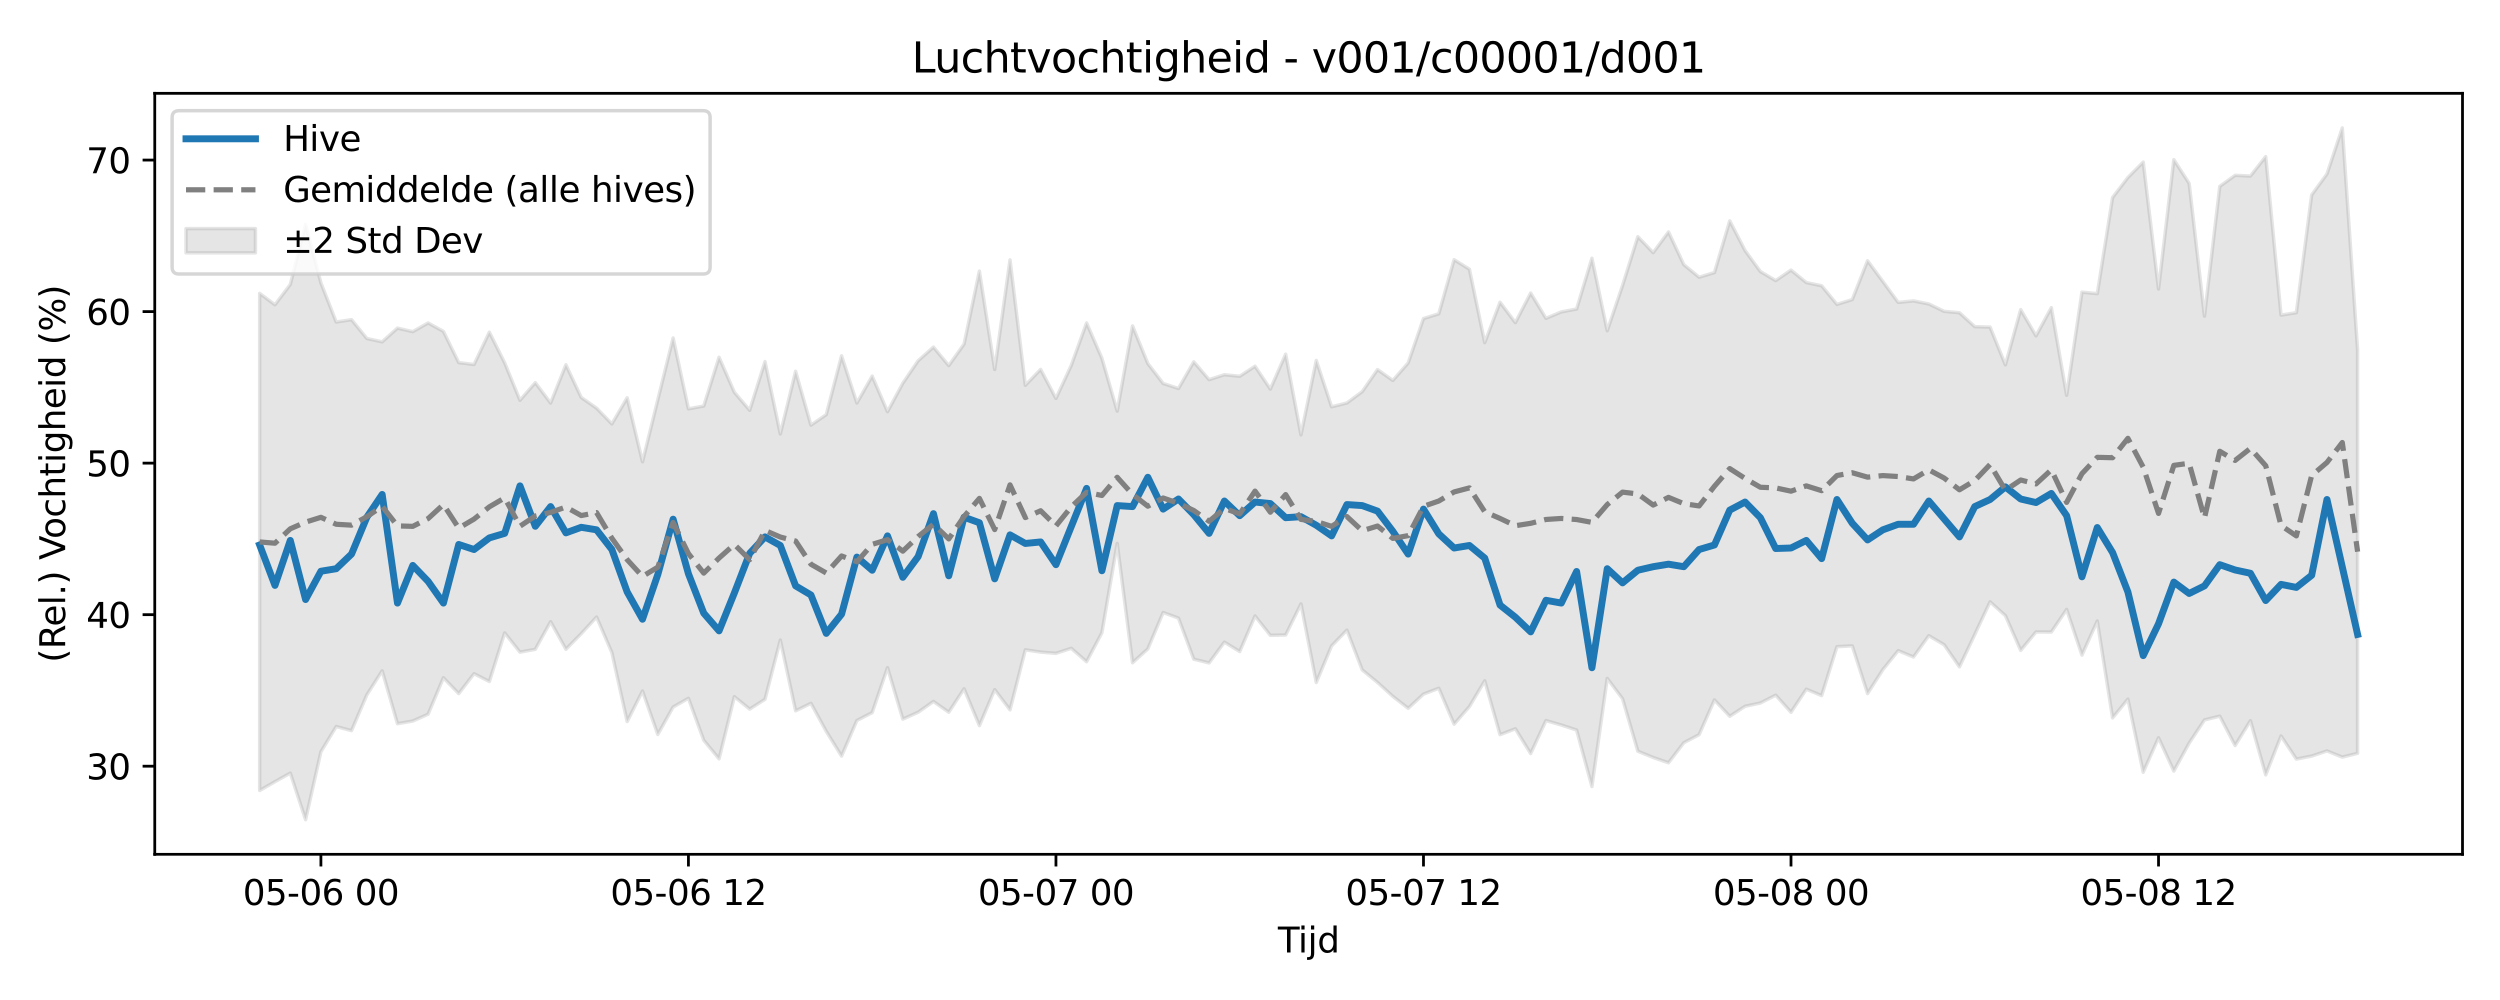 <?xml version="1.0" encoding="utf-8" standalone="no"?>
<!DOCTYPE svg PUBLIC "-//W3C//DTD SVG 1.1//EN"
  "http://www.w3.org/Graphics/SVG/1.1/DTD/svg11.dtd">
<svg xmlns:xlink="http://www.w3.org/1999/xlink" width="720pt" height="288pt" viewBox="0 0 720 288" xmlns="http://www.w3.org/2000/svg" version="1.1">
 <defs>
  <style type="text/css">*{stroke-linejoin: round; stroke-linecap: butt}</style>
 </defs>
 <g id="figure_1">
  <g id="patch_1">
   <path d="M 0 288 
L 720 288 
L 720 0 
L 0 0 
z
" style="fill: #ffffff"/>
  </g>
  <g id="axes_1">
   <g id="patch_2">
    <path d="M 44.57 246.04 
L 709.2 246.04 
L 709.2 26.88 
L 44.57 26.88 
z
" style="fill: #ffffff"/>
   </g>
   <g id="FillBetweenPolyCollection_1">
    <defs>
     <path id="m2f560d324f" d="M 74.78 -203.506 
L 74.78 -60.335 
L 79.191 -62.876 
L 83.601 -65.346 
L 88.011 -51.922 
L 92.422 -71.492 
L 96.832 -78.764 
L 101.242 -77.569 
L 105.652 -87.875 
L 110.063 -94.8 
L 114.473 -79.573 
L 118.883 -80.337 
L 123.294 -82.308 
L 127.704 -92.806 
L 132.114 -88.237 
L 136.524 -93.976 
L 140.935 -91.722 
L 145.345 -105.725 
L 149.755 -100.179 
L 154.166 -100.992 
L 158.576 -108.946 
L 162.986 -101.007 
L 167.396 -105.511 
L 171.807 -110.292 
L 176.217 -100.072 
L 180.627 -80.187 
L 185.038 -88.986 
L 189.448 -76.47 
L 193.858 -84.373 
L 198.268 -86.889 
L 202.679 -74.803 
L 207.089 -69.45 
L 211.499 -87.355 
L 215.91 -83.77 
L 220.32 -86.597 
L 224.73 -103.66 
L 229.14 -83.282 
L 233.551 -85.441 
L 237.961 -77.361 
L 242.371 -70.249 
L 246.782 -80.488 
L 251.192 -82.77 
L 255.602 -95.718 
L 260.012 -80.894 
L 264.423 -82.868 
L 268.833 -85.985 
L 273.243 -82.873 
L 277.654 -89.622 
L 282.064 -79.014 
L 286.474 -89.389 
L 290.884 -83.56 
L 295.295 -100.845 
L 299.705 -100.194 
L 304.115 -99.834 
L 308.526 -101.284 
L 312.936 -97.427 
L 317.346 -105.776 
L 321.756 -131.489 
L 326.167 -97.123 
L 330.577 -101.119 
L 334.987 -111.595 
L 339.398 -109.979 
L 343.808 -98.16 
L 348.218 -97.072 
L 352.628 -103.07 
L 357.039 -100.353 
L 361.449 -110.589 
L 365.859 -105.024 
L 370.27 -105.115 
L 374.68 -114.077 
L 379.09 -91.435 
L 383.5 -101.98 
L 387.911 -106.521 
L 392.321 -95.066 
L 396.731 -91.45 
L 401.142 -87.446 
L 405.552 -84.006 
L 409.962 -88.092 
L 414.372 -89.783 
L 418.783 -79.435 
L 423.193 -84.509 
L 427.603 -91.91 
L 432.014 -76.413 
L 436.424 -78.105 
L 440.834 -70.963 
L 445.244 -80.466 
L 449.655 -79.195 
L 454.065 -77.745 
L 458.475 -61.481 
L 462.886 -92.622 
L 467.296 -86.759 
L 471.706 -71.645 
L 476.116 -69.847 
L 480.527 -68.311 
L 484.937 -74.092 
L 489.347 -76.411 
L 493.758 -86.414 
L 498.168 -81.705 
L 502.578 -84.585 
L 506.988 -85.531 
L 511.399 -87.792 
L 515.809 -82.868 
L 520.219 -89.514 
L 524.63 -87.66 
L 529.04 -101.763 
L 533.45 -101.98 
L 537.86 -88.257 
L 542.271 -95.145 
L 546.681 -100.604 
L 551.091 -98.788 
L 555.502 -104.917 
L 559.912 -102.313 
L 564.322 -95.945 
L 568.732 -105.262 
L 573.143 -114.663 
L 577.553 -110.69 
L 581.963 -100.688 
L 586.374 -105.994 
L 590.784 -105.966 
L 595.194 -112.48 
L 599.604 -99.327 
L 604.015 -109.148 
L 608.425 -81.238 
L 612.835 -86.648 
L 617.246 -65.585 
L 621.656 -75.523 
L 626.066 -65.93 
L 630.476 -73.978 
L 634.887 -80.658 
L 639.297 -81.744 
L 643.707 -73.283 
L 648.118 -80.439 
L 652.528 -64.839 
L 656.938 -76.038 
L 661.348 -69.386 
L 665.759 -70.244 
L 670.169 -71.729 
L 674.579 -69.951 
L 678.99 -71.04 
L 678.99 -187.175 
L 678.99 -187.175 
L 674.579 -251.158 
L 670.169 -237.9 
L 665.759 -231.857 
L 661.348 -197.946 
L 656.938 -197.258 
L 652.528 -242.899 
L 648.118 -237.3 
L 643.707 -237.51 
L 639.297 -234.322 
L 634.887 -196.953 
L 630.476 -235.178 
L 626.066 -242.026 
L 621.656 -204.756 
L 617.246 -241.316 
L 612.835 -236.874 
L 608.425 -231.118 
L 604.015 -203.427 
L 599.604 -203.864 
L 595.194 -174.152 
L 590.784 -199.408 
L 586.374 -191.269 
L 581.963 -198.83 
L 577.553 -182.925 
L 573.143 -193.802 
L 568.732 -193.929 
L 564.322 -197.936 
L 559.912 -198.333 
L 555.502 -200.457 
L 551.091 -201.349 
L 546.681 -200.914 
L 542.271 -206.919 
L 537.86 -212.898 
L 533.45 -201.721 
L 529.04 -200.338 
L 524.63 -205.712 
L 520.219 -206.622 
L 515.809 -210.213 
L 511.399 -207.18 
L 506.988 -209.805 
L 502.578 -215.842 
L 498.168 -224.396 
L 493.758 -209.504 
L 489.347 -208.16 
L 484.937 -211.788 
L 480.527 -221.206 
L 476.116 -215.233 
L 471.706 -219.836 
L 467.296 -205.777 
L 462.886 -192.749 
L 458.475 -213.633 
L 454.065 -199.006 
L 449.655 -198.175 
L 445.244 -196.321 
L 440.834 -203.606 
L 436.424 -195.082 
L 432.014 -200.957 
L 427.603 -189.315 
L 423.193 -210.463 
L 418.783 -213.209 
L 414.372 -197.624 
L 409.962 -196.26 
L 405.552 -183.471 
L 401.142 -178.431 
L 396.731 -181.555 
L 392.321 -175.211 
L 387.911 -171.939 
L 383.5 -170.843 
L 379.09 -184.189 
L 374.68 -162.747 
L 370.27 -186.003 
L 365.859 -175.946 
L 361.449 -182.528 
L 357.039 -179.635 
L 352.628 -180.082 
L 348.218 -178.661 
L 343.808 -183.792 
L 339.398 -176.119 
L 334.987 -177.559 
L 330.577 -183.306 
L 326.167 -194.14 
L 321.756 -169.594 
L 317.346 -184.832 
L 312.936 -195 
L 308.526 -182.777 
L 304.115 -173.244 
L 299.705 -181.612 
L 295.295 -177.034 
L 290.884 -213.158 
L 286.474 -181.58 
L 282.064 -209.921 
L 277.654 -188.911 
L 273.243 -182.712 
L 268.833 -188.038 
L 264.423 -184.1 
L 260.012 -177.636 
L 255.602 -169.432 
L 251.192 -179.688 
L 246.782 -171.932 
L 242.371 -185.517 
L 237.961 -168.586 
L 233.551 -165.561 
L 229.14 -181.067 
L 224.73 -163.017 
L 220.32 -183.862 
L 215.91 -169.838 
L 211.499 -175.03 
L 207.089 -185.115 
L 202.679 -171.071 
L 198.268 -170.259 
L 193.858 -190.669 
L 189.448 -172.858 
L 185.038 -154.996 
L 180.627 -173.433 
L 176.217 -165.914 
L 171.807 -170.46 
L 167.396 -173.532 
L 162.986 -182.945 
L 158.576 -171.915 
L 154.166 -177.796 
L 149.755 -172.729 
L 145.345 -183.5 
L 140.935 -192.34 
L 136.524 -183.03 
L 132.114 -183.568 
L 127.704 -192.564 
L 123.294 -194.989 
L 118.883 -192.487 
L 114.473 -193.505 
L 110.063 -189.552 
L 105.652 -190.513 
L 101.242 -195.945 
L 96.832 -195.259 
L 92.422 -206.532 
L 88.011 -223.338 
L 83.601 -206.059 
L 79.191 -200.237 
L 74.78 -203.506 
z
" style="stroke: #808080; stroke-opacity: 0.2"/>
    </defs>
    <g clip-path="url(#p894d1162b1)">
     <use xlink:href="#m2f560d324f" x="0" y="288" style="fill: #808080; fill-opacity: 0.2; stroke: #808080; stroke-opacity: 0.2"/>
    </g>
   </g>
   <g id="matplotlib.axis_1">
    <g id="xtick_1">
     <g id="line2d_1">
      <defs>
       <path id="m285b13e3f7" d="M 0 0 
L 0 3.5 
" style="stroke: #000000; stroke-width: 0.8"/>
      </defs>
      <g>
       <use xlink:href="#m285b13e3f7" x="92.422" y="246.04" style="stroke: #000000; stroke-width: 0.8"/>
      </g>
     </g>
     <g id="text_1">
      <!-- 05-06 00 -->
      <g transform="translate(69.941 260.638) scale(0.1 -0.1)">
       <defs>
        <path id="DejaVuSans-30" d="M 2034 4250 
Q 1547 4250 1301 3770 
Q 1056 3291 1056 2328 
Q 1056 1369 1301 889 
Q 1547 409 2034 409 
Q 2525 409 2770 889 
Q 3016 1369 3016 2328 
Q 3016 3291 2770 3770 
Q 2525 4250 2034 4250 
z
M 2034 4750 
Q 2819 4750 3233 4129 
Q 3647 3509 3647 2328 
Q 3647 1150 3233 529 
Q 2819 -91 2034 -91 
Q 1250 -91 836 529 
Q 422 1150 422 2328 
Q 422 3509 836 4129 
Q 1250 4750 2034 4750 
z
" transform="scale(0.016)"/>
        <path id="DejaVuSans-35" d="M 691 4666 
L 3169 4666 
L 3169 4134 
L 1269 4134 
L 1269 2991 
Q 1406 3038 1543 3061 
Q 1681 3084 1819 3084 
Q 2600 3084 3056 2656 
Q 3513 2228 3513 1497 
Q 3513 744 3044 326 
Q 2575 -91 1722 -91 
Q 1428 -91 1123 -41 
Q 819 9 494 109 
L 494 744 
Q 775 591 1075 516 
Q 1375 441 1709 441 
Q 2250 441 2565 725 
Q 2881 1009 2881 1497 
Q 2881 1984 2565 2268 
Q 2250 2553 1709 2553 
Q 1456 2553 1204 2497 
Q 953 2441 691 2322 
L 691 4666 
z
" transform="scale(0.016)"/>
        <path id="DejaVuSans-2d" d="M 313 2009 
L 1997 2009 
L 1997 1497 
L 313 1497 
L 313 2009 
z
" transform="scale(0.016)"/>
        <path id="DejaVuSans-36" d="M 2113 2584 
Q 1688 2584 1439 2293 
Q 1191 2003 1191 1497 
Q 1191 994 1439 701 
Q 1688 409 2113 409 
Q 2538 409 2786 701 
Q 3034 994 3034 1497 
Q 3034 2003 2786 2293 
Q 2538 2584 2113 2584 
z
M 3366 4563 
L 3366 3988 
Q 3128 4100 2886 4159 
Q 2644 4219 2406 4219 
Q 1781 4219 1451 3797 
Q 1122 3375 1075 2522 
Q 1259 2794 1537 2939 
Q 1816 3084 2150 3084 
Q 2853 3084 3261 2657 
Q 3669 2231 3669 1497 
Q 3669 778 3244 343 
Q 2819 -91 2113 -91 
Q 1303 -91 875 529 
Q 447 1150 447 2328 
Q 447 3434 972 4092 
Q 1497 4750 2381 4750 
Q 2619 4750 2861 4703 
Q 3103 4656 3366 4563 
z
" transform="scale(0.016)"/>
        <path id="DejaVuSans-20" transform="scale(0.016)"/>
       </defs>
       <use xlink:href="#DejaVuSans-30"/>
       <use xlink:href="#DejaVuSans-35" transform="translate(63.623 0)"/>
       <use xlink:href="#DejaVuSans-2d" transform="translate(127.246 0)"/>
       <use xlink:href="#DejaVuSans-30" transform="translate(163.33 0)"/>
       <use xlink:href="#DejaVuSans-36" transform="translate(226.953 0)"/>
       <use xlink:href="#DejaVuSans-20" transform="translate(290.576 0)"/>
       <use xlink:href="#DejaVuSans-30" transform="translate(322.363 0)"/>
       <use xlink:href="#DejaVuSans-30" transform="translate(385.986 0)"/>
      </g>
     </g>
    </g>
    <g id="xtick_2">
     <g id="line2d_2">
      <g>
       <use xlink:href="#m285b13e3f7" x="198.268" y="246.04" style="stroke: #000000; stroke-width: 0.8"/>
      </g>
     </g>
     <g id="text_2">
      <!-- 05-06 12 -->
      <g transform="translate(175.788 260.638) scale(0.1 -0.1)">
       <defs>
        <path id="DejaVuSans-31" d="M 794 531 
L 1825 531 
L 1825 4091 
L 703 3866 
L 703 4441 
L 1819 4666 
L 2450 4666 
L 2450 531 
L 3481 531 
L 3481 0 
L 794 0 
L 794 531 
z
" transform="scale(0.016)"/>
        <path id="DejaVuSans-32" d="M 1228 531 
L 3431 531 
L 3431 0 
L 469 0 
L 469 531 
Q 828 903 1448 1529 
Q 2069 2156 2228 2338 
Q 2531 2678 2651 2914 
Q 2772 3150 2772 3378 
Q 2772 3750 2511 3984 
Q 2250 4219 1831 4219 
Q 1534 4219 1204 4116 
Q 875 4013 500 3803 
L 500 4441 
Q 881 4594 1212 4672 
Q 1544 4750 1819 4750 
Q 2544 4750 2975 4387 
Q 3406 4025 3406 3419 
Q 3406 3131 3298 2873 
Q 3191 2616 2906 2266 
Q 2828 2175 2409 1742 
Q 1991 1309 1228 531 
z
" transform="scale(0.016)"/>
       </defs>
       <use xlink:href="#DejaVuSans-30"/>
       <use xlink:href="#DejaVuSans-35" transform="translate(63.623 0)"/>
       <use xlink:href="#DejaVuSans-2d" transform="translate(127.246 0)"/>
       <use xlink:href="#DejaVuSans-30" transform="translate(163.33 0)"/>
       <use xlink:href="#DejaVuSans-36" transform="translate(226.953 0)"/>
       <use xlink:href="#DejaVuSans-20" transform="translate(290.576 0)"/>
       <use xlink:href="#DejaVuSans-31" transform="translate(322.363 0)"/>
       <use xlink:href="#DejaVuSans-32" transform="translate(385.986 0)"/>
      </g>
     </g>
    </g>
    <g id="xtick_3">
     <g id="line2d_3">
      <g>
       <use xlink:href="#m285b13e3f7" x="304.115" y="246.04" style="stroke: #000000; stroke-width: 0.8"/>
      </g>
     </g>
     <g id="text_3">
      <!-- 05-07 00 -->
      <g transform="translate(281.635 260.638) scale(0.1 -0.1)">
       <defs>
        <path id="DejaVuSans-37" d="M 525 4666 
L 3525 4666 
L 3525 4397 
L 1831 0 
L 1172 0 
L 2766 4134 
L 525 4134 
L 525 4666 
z
" transform="scale(0.016)"/>
       </defs>
       <use xlink:href="#DejaVuSans-30"/>
       <use xlink:href="#DejaVuSans-35" transform="translate(63.623 0)"/>
       <use xlink:href="#DejaVuSans-2d" transform="translate(127.246 0)"/>
       <use xlink:href="#DejaVuSans-30" transform="translate(163.33 0)"/>
       <use xlink:href="#DejaVuSans-37" transform="translate(226.953 0)"/>
       <use xlink:href="#DejaVuSans-20" transform="translate(290.576 0)"/>
       <use xlink:href="#DejaVuSans-30" transform="translate(322.363 0)"/>
       <use xlink:href="#DejaVuSans-30" transform="translate(385.986 0)"/>
      </g>
     </g>
    </g>
    <g id="xtick_4">
     <g id="line2d_4">
      <g>
       <use xlink:href="#m285b13e3f7" x="409.962" y="246.04" style="stroke: #000000; stroke-width: 0.8"/>
      </g>
     </g>
     <g id="text_4">
      <!-- 05-07 12 -->
      <g transform="translate(387.482 260.638) scale(0.1 -0.1)">
       <use xlink:href="#DejaVuSans-30"/>
       <use xlink:href="#DejaVuSans-35" transform="translate(63.623 0)"/>
       <use xlink:href="#DejaVuSans-2d" transform="translate(127.246 0)"/>
       <use xlink:href="#DejaVuSans-30" transform="translate(163.33 0)"/>
       <use xlink:href="#DejaVuSans-37" transform="translate(226.953 0)"/>
       <use xlink:href="#DejaVuSans-20" transform="translate(290.576 0)"/>
       <use xlink:href="#DejaVuSans-31" transform="translate(322.363 0)"/>
       <use xlink:href="#DejaVuSans-32" transform="translate(385.986 0)"/>
      </g>
     </g>
    </g>
    <g id="xtick_5">
     <g id="line2d_5">
      <g>
       <use xlink:href="#m285b13e3f7" x="515.809" y="246.04" style="stroke: #000000; stroke-width: 0.8"/>
      </g>
     </g>
     <g id="text_5">
      <!-- 05-08 00 -->
      <g transform="translate(493.329 260.638) scale(0.1 -0.1)">
       <defs>
        <path id="DejaVuSans-38" d="M 2034 2216 
Q 1584 2216 1326 1975 
Q 1069 1734 1069 1313 
Q 1069 891 1326 650 
Q 1584 409 2034 409 
Q 2484 409 2743 651 
Q 3003 894 3003 1313 
Q 3003 1734 2745 1975 
Q 2488 2216 2034 2216 
z
M 1403 2484 
Q 997 2584 770 2862 
Q 544 3141 544 3541 
Q 544 4100 942 4425 
Q 1341 4750 2034 4750 
Q 2731 4750 3128 4425 
Q 3525 4100 3525 3541 
Q 3525 3141 3298 2862 
Q 3072 2584 2669 2484 
Q 3125 2378 3379 2068 
Q 3634 1759 3634 1313 
Q 3634 634 3220 271 
Q 2806 -91 2034 -91 
Q 1263 -91 848 271 
Q 434 634 434 1313 
Q 434 1759 690 2068 
Q 947 2378 1403 2484 
z
M 1172 3481 
Q 1172 3119 1398 2916 
Q 1625 2713 2034 2713 
Q 2441 2713 2670 2916 
Q 2900 3119 2900 3481 
Q 2900 3844 2670 4047 
Q 2441 4250 2034 4250 
Q 1625 4250 1398 4047 
Q 1172 3844 1172 3481 
z
" transform="scale(0.016)"/>
       </defs>
       <use xlink:href="#DejaVuSans-30"/>
       <use xlink:href="#DejaVuSans-35" transform="translate(63.623 0)"/>
       <use xlink:href="#DejaVuSans-2d" transform="translate(127.246 0)"/>
       <use xlink:href="#DejaVuSans-30" transform="translate(163.33 0)"/>
       <use xlink:href="#DejaVuSans-38" transform="translate(226.953 0)"/>
       <use xlink:href="#DejaVuSans-20" transform="translate(290.576 0)"/>
       <use xlink:href="#DejaVuSans-30" transform="translate(322.363 0)"/>
       <use xlink:href="#DejaVuSans-30" transform="translate(385.986 0)"/>
      </g>
     </g>
    </g>
    <g id="xtick_6">
     <g id="line2d_6">
      <g>
       <use xlink:href="#m285b13e3f7" x="621.656" y="246.04" style="stroke: #000000; stroke-width: 0.8"/>
      </g>
     </g>
     <g id="text_6">
      <!-- 05-08 12 -->
      <g transform="translate(599.175 260.638) scale(0.1 -0.1)">
       <use xlink:href="#DejaVuSans-30"/>
       <use xlink:href="#DejaVuSans-35" transform="translate(63.623 0)"/>
       <use xlink:href="#DejaVuSans-2d" transform="translate(127.246 0)"/>
       <use xlink:href="#DejaVuSans-30" transform="translate(163.33 0)"/>
       <use xlink:href="#DejaVuSans-38" transform="translate(226.953 0)"/>
       <use xlink:href="#DejaVuSans-20" transform="translate(290.576 0)"/>
       <use xlink:href="#DejaVuSans-31" transform="translate(322.363 0)"/>
       <use xlink:href="#DejaVuSans-32" transform="translate(385.986 0)"/>
      </g>
     </g>
    </g>
    <g id="text_7">
     <!-- Tijd -->
     <g transform="translate(368.035 274.317) scale(0.1 -0.1)">
      <defs>
       <path id="DejaVuSans-54" d="M -19 4666 
L 3928 4666 
L 3928 4134 
L 2272 4134 
L 2272 0 
L 1638 0 
L 1638 4134 
L -19 4134 
L -19 4666 
z
" transform="scale(0.016)"/>
       <path id="DejaVuSans-69" d="M 603 3500 
L 1178 3500 
L 1178 0 
L 603 0 
L 603 3500 
z
M 603 4863 
L 1178 4863 
L 1178 4134 
L 603 4134 
L 603 4863 
z
" transform="scale(0.016)"/>
       <path id="DejaVuSans-6a" d="M 603 3500 
L 1178 3500 
L 1178 -63 
Q 1178 -731 923 -1031 
Q 669 -1331 103 -1331 
L -116 -1331 
L -116 -844 
L 38 -844 
Q 366 -844 484 -692 
Q 603 -541 603 -63 
L 603 3500 
z
M 603 4863 
L 1178 4863 
L 1178 4134 
L 603 4134 
L 603 4863 
z
" transform="scale(0.016)"/>
       <path id="DejaVuSans-64" d="M 2906 2969 
L 2906 4863 
L 3481 4863 
L 3481 0 
L 2906 0 
L 2906 525 
Q 2725 213 2448 61 
Q 2172 -91 1784 -91 
Q 1150 -91 751 415 
Q 353 922 353 1747 
Q 353 2572 751 3078 
Q 1150 3584 1784 3584 
Q 2172 3584 2448 3432 
Q 2725 3281 2906 2969 
z
M 947 1747 
Q 947 1113 1208 752 
Q 1469 391 1925 391 
Q 2381 391 2643 752 
Q 2906 1113 2906 1747 
Q 2906 2381 2643 2742 
Q 2381 3103 1925 3103 
Q 1469 3103 1208 2742 
Q 947 2381 947 1747 
z
" transform="scale(0.016)"/>
      </defs>
      <use xlink:href="#DejaVuSans-54"/>
      <use xlink:href="#DejaVuSans-69" transform="translate(57.959 0)"/>
      <use xlink:href="#DejaVuSans-6a" transform="translate(85.742 0)"/>
      <use xlink:href="#DejaVuSans-64" transform="translate(113.525 0)"/>
     </g>
    </g>
   </g>
   <g id="matplotlib.axis_2">
    <g id="ytick_1">
     <g id="line2d_7">
      <defs>
       <path id="mb346e2cc28" d="M 0 0 
L -3.5 0 
" style="stroke: #000000; stroke-width: 0.8"/>
      </defs>
      <g>
       <use xlink:href="#mb346e2cc28" x="44.57" y="220.672" style="stroke: #000000; stroke-width: 0.8"/>
      </g>
     </g>
     <g id="text_8">
      <!-- 30 -->
      <g transform="translate(24.845 224.471) scale(0.1 -0.1)">
       <defs>
        <path id="DejaVuSans-33" d="M 2597 2516 
Q 3050 2419 3304 2112 
Q 3559 1806 3559 1356 
Q 3559 666 3084 287 
Q 2609 -91 1734 -91 
Q 1441 -91 1130 -33 
Q 819 25 488 141 
L 488 750 
Q 750 597 1062 519 
Q 1375 441 1716 441 
Q 2309 441 2620 675 
Q 2931 909 2931 1356 
Q 2931 1769 2642 2001 
Q 2353 2234 1838 2234 
L 1294 2234 
L 1294 2753 
L 1863 2753 
Q 2328 2753 2575 2939 
Q 2822 3125 2822 3475 
Q 2822 3834 2567 4026 
Q 2313 4219 1838 4219 
Q 1578 4219 1281 4162 
Q 984 4106 628 3988 
L 628 4550 
Q 988 4650 1302 4700 
Q 1616 4750 1894 4750 
Q 2613 4750 3031 4423 
Q 3450 4097 3450 3541 
Q 3450 3153 3228 2886 
Q 3006 2619 2597 2516 
z
" transform="scale(0.016)"/>
       </defs>
       <use xlink:href="#DejaVuSans-33"/>
       <use xlink:href="#DejaVuSans-30" transform="translate(63.623 0)"/>
      </g>
     </g>
    </g>
    <g id="ytick_2">
     <g id="line2d_8">
      <g>
       <use xlink:href="#mb346e2cc28" x="44.57" y="177.029" style="stroke: #000000; stroke-width: 0.8"/>
      </g>
     </g>
     <g id="text_9">
      <!-- 40 -->
      <g transform="translate(24.845 180.828) scale(0.1 -0.1)">
       <defs>
        <path id="DejaVuSans-34" d="M 2419 4116 
L 825 1625 
L 2419 1625 
L 2419 4116 
z
M 2253 4666 
L 3047 4666 
L 3047 1625 
L 3713 1625 
L 3713 1100 
L 3047 1100 
L 3047 0 
L 2419 0 
L 2419 1100 
L 313 1100 
L 313 1709 
L 2253 4666 
z
" transform="scale(0.016)"/>
       </defs>
       <use xlink:href="#DejaVuSans-34"/>
       <use xlink:href="#DejaVuSans-30" transform="translate(63.623 0)"/>
      </g>
     </g>
    </g>
    <g id="ytick_3">
     <g id="line2d_9">
      <g>
       <use xlink:href="#mb346e2cc28" x="44.57" y="133.385" style="stroke: #000000; stroke-width: 0.8"/>
      </g>
     </g>
     <g id="text_10">
      <!-- 50 -->
      <g transform="translate(24.845 137.185) scale(0.1 -0.1)">
       <use xlink:href="#DejaVuSans-35"/>
       <use xlink:href="#DejaVuSans-30" transform="translate(63.623 0)"/>
      </g>
     </g>
    </g>
    <g id="ytick_4">
     <g id="line2d_10">
      <g>
       <use xlink:href="#mb346e2cc28" x="44.57" y="89.742" style="stroke: #000000; stroke-width: 0.8"/>
      </g>
     </g>
     <g id="text_11">
      <!-- 60 -->
      <g transform="translate(24.845 93.542) scale(0.1 -0.1)">
       <use xlink:href="#DejaVuSans-36"/>
       <use xlink:href="#DejaVuSans-30" transform="translate(63.623 0)"/>
      </g>
     </g>
    </g>
    <g id="ytick_5">
     <g id="line2d_11">
      <g>
       <use xlink:href="#mb346e2cc28" x="44.57" y="46.099" style="stroke: #000000; stroke-width: 0.8"/>
      </g>
     </g>
     <g id="text_12">
      <!-- 70 -->
      <g transform="translate(24.845 49.898) scale(0.1 -0.1)">
       <use xlink:href="#DejaVuSans-37"/>
       <use xlink:href="#DejaVuSans-30" transform="translate(63.623 0)"/>
      </g>
     </g>
    </g>
    <g id="text_13">
     <!-- (Rel.) Vochtigheid (%) -->
     <g transform="translate(18.765 190.838) rotate(-90) scale(0.1 -0.1)">
      <defs>
       <path id="DejaVuSans-28" d="M 1984 4856 
Q 1566 4138 1362 3434 
Q 1159 2731 1159 2009 
Q 1159 1288 1364 580 
Q 1569 -128 1984 -844 
L 1484 -844 
Q 1016 -109 783 600 
Q 550 1309 550 2009 
Q 550 2706 781 3412 
Q 1013 4119 1484 4856 
L 1984 4856 
z
" transform="scale(0.016)"/>
       <path id="DejaVuSans-52" d="M 2841 2188 
Q 3044 2119 3236 1894 
Q 3428 1669 3622 1275 
L 4263 0 
L 3584 0 
L 2988 1197 
Q 2756 1666 2539 1819 
Q 2322 1972 1947 1972 
L 1259 1972 
L 1259 0 
L 628 0 
L 628 4666 
L 2053 4666 
Q 2853 4666 3247 4331 
Q 3641 3997 3641 3322 
Q 3641 2881 3436 2590 
Q 3231 2300 2841 2188 
z
M 1259 4147 
L 1259 2491 
L 2053 2491 
Q 2509 2491 2742 2702 
Q 2975 2913 2975 3322 
Q 2975 3731 2742 3939 
Q 2509 4147 2053 4147 
L 1259 4147 
z
" transform="scale(0.016)"/>
       <path id="DejaVuSans-65" d="M 3597 1894 
L 3597 1613 
L 953 1613 
Q 991 1019 1311 708 
Q 1631 397 2203 397 
Q 2534 397 2845 478 
Q 3156 559 3463 722 
L 3463 178 
Q 3153 47 2828 -22 
Q 2503 -91 2169 -91 
Q 1331 -91 842 396 
Q 353 884 353 1716 
Q 353 2575 817 3079 
Q 1281 3584 2069 3584 
Q 2775 3584 3186 3129 
Q 3597 2675 3597 1894 
z
M 3022 2063 
Q 3016 2534 2758 2815 
Q 2500 3097 2075 3097 
Q 1594 3097 1305 2825 
Q 1016 2553 972 2059 
L 3022 2063 
z
" transform="scale(0.016)"/>
       <path id="DejaVuSans-6c" d="M 603 4863 
L 1178 4863 
L 1178 0 
L 603 0 
L 603 4863 
z
" transform="scale(0.016)"/>
       <path id="DejaVuSans-2e" d="M 684 794 
L 1344 794 
L 1344 0 
L 684 0 
L 684 794 
z
" transform="scale(0.016)"/>
       <path id="DejaVuSans-29" d="M 513 4856 
L 1013 4856 
Q 1481 4119 1714 3412 
Q 1947 2706 1947 2009 
Q 1947 1309 1714 600 
Q 1481 -109 1013 -844 
L 513 -844 
Q 928 -128 1133 580 
Q 1338 1288 1338 2009 
Q 1338 2731 1133 3434 
Q 928 4138 513 4856 
z
" transform="scale(0.016)"/>
       <path id="DejaVuSans-56" d="M 1831 0 
L 50 4666 
L 709 4666 
L 2188 738 
L 3669 4666 
L 4325 4666 
L 2547 0 
L 1831 0 
z
" transform="scale(0.016)"/>
       <path id="DejaVuSans-6f" d="M 1959 3097 
Q 1497 3097 1228 2736 
Q 959 2375 959 1747 
Q 959 1119 1226 758 
Q 1494 397 1959 397 
Q 2419 397 2687 759 
Q 2956 1122 2956 1747 
Q 2956 2369 2687 2733 
Q 2419 3097 1959 3097 
z
M 1959 3584 
Q 2709 3584 3137 3096 
Q 3566 2609 3566 1747 
Q 3566 888 3137 398 
Q 2709 -91 1959 -91 
Q 1206 -91 779 398 
Q 353 888 353 1747 
Q 353 2609 779 3096 
Q 1206 3584 1959 3584 
z
" transform="scale(0.016)"/>
       <path id="DejaVuSans-63" d="M 3122 3366 
L 3122 2828 
Q 2878 2963 2633 3030 
Q 2388 3097 2138 3097 
Q 1578 3097 1268 2742 
Q 959 2388 959 1747 
Q 959 1106 1268 751 
Q 1578 397 2138 397 
Q 2388 397 2633 464 
Q 2878 531 3122 666 
L 3122 134 
Q 2881 22 2623 -34 
Q 2366 -91 2075 -91 
Q 1284 -91 818 406 
Q 353 903 353 1747 
Q 353 2603 823 3093 
Q 1294 3584 2113 3584 
Q 2378 3584 2631 3529 
Q 2884 3475 3122 3366 
z
" transform="scale(0.016)"/>
       <path id="DejaVuSans-68" d="M 3513 2113 
L 3513 0 
L 2938 0 
L 2938 2094 
Q 2938 2591 2744 2837 
Q 2550 3084 2163 3084 
Q 1697 3084 1428 2787 
Q 1159 2491 1159 1978 
L 1159 0 
L 581 0 
L 581 4863 
L 1159 4863 
L 1159 2956 
Q 1366 3272 1645 3428 
Q 1925 3584 2291 3584 
Q 2894 3584 3203 3211 
Q 3513 2838 3513 2113 
z
" transform="scale(0.016)"/>
       <path id="DejaVuSans-74" d="M 1172 4494 
L 1172 3500 
L 2356 3500 
L 2356 3053 
L 1172 3053 
L 1172 1153 
Q 1172 725 1289 603 
Q 1406 481 1766 481 
L 2356 481 
L 2356 0 
L 1766 0 
Q 1100 0 847 248 
Q 594 497 594 1153 
L 594 3053 
L 172 3053 
L 172 3500 
L 594 3500 
L 594 4494 
L 1172 4494 
z
" transform="scale(0.016)"/>
       <path id="DejaVuSans-67" d="M 2906 1791 
Q 2906 2416 2648 2759 
Q 2391 3103 1925 3103 
Q 1463 3103 1205 2759 
Q 947 2416 947 1791 
Q 947 1169 1205 825 
Q 1463 481 1925 481 
Q 2391 481 2648 825 
Q 2906 1169 2906 1791 
z
M 3481 434 
Q 3481 -459 3084 -895 
Q 2688 -1331 1869 -1331 
Q 1566 -1331 1297 -1286 
Q 1028 -1241 775 -1147 
L 775 -588 
Q 1028 -725 1275 -790 
Q 1522 -856 1778 -856 
Q 2344 -856 2625 -561 
Q 2906 -266 2906 331 
L 2906 616 
Q 2728 306 2450 153 
Q 2172 0 1784 0 
Q 1141 0 747 490 
Q 353 981 353 1791 
Q 353 2603 747 3093 
Q 1141 3584 1784 3584 
Q 2172 3584 2450 3431 
Q 2728 3278 2906 2969 
L 2906 3500 
L 3481 3500 
L 3481 434 
z
" transform="scale(0.016)"/>
       <path id="DejaVuSans-25" d="M 4653 2053 
Q 4381 2053 4226 1822 
Q 4072 1591 4072 1178 
Q 4072 772 4226 539 
Q 4381 306 4653 306 
Q 4919 306 5073 539 
Q 5228 772 5228 1178 
Q 5228 1588 5073 1820 
Q 4919 2053 4653 2053 
z
M 4653 2450 
Q 5147 2450 5437 2106 
Q 5728 1763 5728 1178 
Q 5728 594 5436 251 
Q 5144 -91 4653 -91 
Q 4153 -91 3862 251 
Q 3572 594 3572 1178 
Q 3572 1766 3864 2108 
Q 4156 2450 4653 2450 
z
M 1428 4353 
Q 1159 4353 1004 4120 
Q 850 3888 850 3481 
Q 850 3069 1003 2837 
Q 1156 2606 1428 2606 
Q 1700 2606 1854 2837 
Q 2009 3069 2009 3481 
Q 2009 3884 1853 4118 
Q 1697 4353 1428 4353 
z
M 4250 4750 
L 4750 4750 
L 1831 -91 
L 1331 -91 
L 4250 4750 
z
M 1428 4750 
Q 1922 4750 2215 4408 
Q 2509 4066 2509 3481 
Q 2509 2891 2217 2550 
Q 1925 2209 1428 2209 
Q 931 2209 642 2551 
Q 353 2894 353 3481 
Q 353 4063 643 4406 
Q 934 4750 1428 4750 
z
" transform="scale(0.016)"/>
      </defs>
      <use xlink:href="#DejaVuSans-28"/>
      <use xlink:href="#DejaVuSans-52" transform="translate(39.014 0)"/>
      <use xlink:href="#DejaVuSans-65" transform="translate(103.996 0)"/>
      <use xlink:href="#DejaVuSans-6c" transform="translate(165.52 0)"/>
      <use xlink:href="#DejaVuSans-2e" transform="translate(193.303 0)"/>
      <use xlink:href="#DejaVuSans-29" transform="translate(225.09 0)"/>
      <use xlink:href="#DejaVuSans-20" transform="translate(264.104 0)"/>
      <use xlink:href="#DejaVuSans-56" transform="translate(295.891 0)"/>
      <use xlink:href="#DejaVuSans-6f" transform="translate(356.549 0)"/>
      <use xlink:href="#DejaVuSans-63" transform="translate(417.73 0)"/>
      <use xlink:href="#DejaVuSans-68" transform="translate(472.711 0)"/>
      <use xlink:href="#DejaVuSans-74" transform="translate(536.09 0)"/>
      <use xlink:href="#DejaVuSans-69" transform="translate(575.299 0)"/>
      <use xlink:href="#DejaVuSans-67" transform="translate(603.082 0)"/>
      <use xlink:href="#DejaVuSans-68" transform="translate(666.559 0)"/>
      <use xlink:href="#DejaVuSans-65" transform="translate(729.938 0)"/>
      <use xlink:href="#DejaVuSans-69" transform="translate(791.461 0)"/>
      <use xlink:href="#DejaVuSans-64" transform="translate(819.244 0)"/>
      <use xlink:href="#DejaVuSans-20" transform="translate(882.721 0)"/>
      <use xlink:href="#DejaVuSans-28" transform="translate(914.508 0)"/>
      <use xlink:href="#DejaVuSans-25" transform="translate(953.521 0)"/>
      <use xlink:href="#DejaVuSans-29" transform="translate(1048.541 0)"/>
     </g>
    </g>
   </g>
   <g id="line2d_12">
    <path d="M 74.78 156.953 
L 79.191 168.591 
L 83.601 155.644 
L 88.011 172.664 
L 92.422 164.518 
L 96.832 163.79 
L 101.242 159.571 
L 105.652 148.952 
L 110.063 142.405 
L 114.473 173.683 
L 118.883 162.845 
L 123.294 167.427 
L 127.704 173.683 
L 132.114 156.807 
L 136.524 158.262 
L 140.935 154.916 
L 145.345 153.607 
L 149.755 139.932 
L 154.166 151.57 
L 158.576 145.897 
L 162.986 153.461 
L 167.396 151.861 
L 171.807 152.588 
L 176.217 158.262 
L 180.627 170.482 
L 185.038 178.338 
L 189.448 165.463 
L 193.858 149.533 
L 198.268 165.245 
L 202.679 176.592 
L 207.089 181.684 
L 211.499 170.773 
L 215.91 159.353 
L 220.32 154.625 
L 224.73 157.098 
L 229.14 168.736 
L 233.551 171.355 
L 237.961 182.411 
L 242.371 176.883 
L 246.782 160.444 
L 251.192 164.227 
L 255.602 154.334 
L 260.012 166.263 
L 264.423 160.299 
L 268.833 147.933 
L 273.243 165.827 
L 277.654 148.952 
L 282.064 150.552 
L 286.474 166.7 
L 290.884 154.043 
L 295.295 156.516 
L 299.705 156.08 
L 304.115 162.626 
L 312.936 140.659 
L 317.346 164.372 
L 321.756 145.606 
L 326.167 145.897 
L 330.577 137.459 
L 334.987 146.624 
L 339.398 143.714 
L 343.808 148.224 
L 348.218 153.607 
L 352.628 144.296 
L 357.039 148.515 
L 361.449 144.587 
L 365.859 145.024 
L 370.27 149.097 
L 374.68 148.806 
L 379.09 151.279 
L 383.5 154.334 
L 387.911 145.315 
L 392.321 145.606 
L 396.731 147.206 
L 401.142 153.025 
L 405.552 159.571 
L 409.962 146.624 
L 414.372 153.752 
L 418.783 157.826 
L 423.193 157.098 
L 427.603 160.735 
L 432.014 174.265 
L 436.424 177.756 
L 440.834 181.975 
L 445.244 172.883 
L 449.655 173.683 
L 454.065 164.59 
L 458.475 192.304 
L 462.886 163.79 
L 467.296 167.864 
L 471.706 164.227 
L 476.116 163.208 
L 480.527 162.481 
L 484.937 163.208 
L 489.347 158.262 
L 493.758 156.953 
L 498.168 146.915 
L 502.578 144.587 
L 506.988 149.097 
L 511.399 157.971 
L 515.809 157.826 
L 520.219 155.644 
L 524.63 160.881 
L 529.04 143.86 
L 533.45 150.697 
L 537.86 155.498 
L 542.271 152.588 
L 546.681 150.988 
L 551.091 150.988 
L 555.502 144.296 
L 564.322 154.625 
L 568.732 145.897 
L 573.143 143.86 
L 577.553 140.223 
L 581.963 143.714 
L 586.374 144.733 
L 590.784 142.114 
L 595.194 148.515 
L 599.604 166.118 
L 604.015 151.934 
L 608.425 159.135 
L 612.835 170.482 
L 617.246 188.812 
L 621.656 179.647 
L 626.066 167.645 
L 630.476 170.919 
L 634.887 168.736 
L 639.297 162.626 
L 643.707 164.154 
L 648.118 165.1 
L 652.528 172.955 
L 656.938 168.3 
L 661.348 169.173 
L 665.759 165.681 
L 670.169 143.86 
L 678.99 182.702 
L 678.99 182.702 
" clip-path="url(#p894d1162b1)" style="fill: none; stroke: #1f77b4; stroke-width: 2; stroke-linecap: square"/>
   </g>
   <g id="line2d_13">
    <path d="M 74.78 156.08 
L 79.191 156.444 
L 83.601 152.298 
L 88.011 150.37 
L 92.422 148.988 
L 96.832 150.988 
L 101.242 151.243 
L 105.652 148.806 
L 110.063 145.824 
L 114.473 151.461 
L 118.883 151.588 
L 123.294 149.352 
L 127.704 145.315 
L 132.114 152.098 
L 136.524 149.497 
L 140.935 145.969 
L 145.345 143.387 
L 149.755 151.546 
L 154.166 148.606 
L 158.576 147.57 
L 162.986 146.024 
L 167.396 148.479 
L 171.807 147.624 
L 176.217 155.007 
L 180.627 161.19 
L 185.038 166.009 
L 189.448 163.336 
L 193.858 150.479 
L 198.268 159.426 
L 202.679 165.063 
L 207.089 160.717 
L 211.499 156.807 
L 215.91 161.196 
L 220.32 152.77 
L 224.73 154.662 
L 229.14 155.825 
L 233.551 162.499 
L 237.961 165.027 
L 242.371 160.117 
L 246.782 161.79 
L 251.192 156.771 
L 255.602 155.425 
L 260.012 158.735 
L 264.423 154.516 
L 268.833 150.988 
L 273.243 155.207 
L 277.654 148.733 
L 282.064 143.533 
L 286.474 152.516 
L 290.884 139.641 
L 295.295 149.061 
L 299.705 147.097 
L 304.115 151.461 
L 308.526 145.969 
L 312.936 141.787 
L 317.346 142.696 
L 321.756 137.459 
L 326.167 142.369 
L 330.577 145.787 
L 334.987 143.423 
L 339.398 144.951 
L 343.808 147.024 
L 348.218 150.134 
L 352.628 146.424 
L 357.039 148.006 
L 361.449 141.441 
L 365.859 147.515 
L 370.27 142.441 
L 374.68 149.588 
L 379.09 150.188 
L 383.5 151.588 
L 387.911 148.77 
L 392.321 152.861 
L 396.731 151.497 
L 401.142 155.062 
L 405.552 154.261 
L 409.962 145.824 
L 414.372 144.296 
L 418.783 141.678 
L 423.193 140.514 
L 427.603 147.388 
L 432.014 149.315 
L 436.424 151.406 
L 440.834 150.715 
L 445.244 149.606 
L 449.655 149.315 
L 454.065 149.624 
L 458.475 150.443 
L 462.886 145.315 
L 467.296 141.732 
L 471.706 142.26 
L 476.116 145.46 
L 480.527 143.242 
L 484.937 145.06 
L 489.347 145.715 
L 493.758 140.041 
L 498.168 134.949 
L 502.578 137.786 
L 506.988 140.332 
L 511.399 140.514 
L 515.809 141.459 
L 520.219 139.932 
L 524.63 141.314 
L 529.04 136.95 
L 533.45 136.15 
L 537.86 137.422 
L 542.271 136.968 
L 546.681 137.241 
L 551.091 137.932 
L 555.502 135.313 
L 559.912 137.677 
L 564.322 141.059 
L 568.732 138.404 
L 573.143 133.767 
L 577.553 141.193 
L 581.963 138.241 
L 586.374 139.368 
L 590.784 135.313 
L 595.194 144.684 
L 599.604 136.404 
L 604.015 131.712 
L 608.425 131.822 
L 612.835 126.239 
L 617.246 134.549 
L 621.656 147.86 
L 626.066 134.022 
L 630.476 133.422 
L 634.887 149.194 
L 639.297 129.967 
L 643.707 132.604 
L 648.118 129.13 
L 652.528 134.131 
L 656.938 151.352 
L 661.348 154.334 
L 665.759 136.95 
L 670.169 133.185 
L 674.579 127.445 
L 678.99 158.893 
L 678.99 158.893 
" clip-path="url(#p894d1162b1)" style="fill: none; stroke-dasharray: 5.55,2.4; stroke-dashoffset: 0; stroke: #808080; stroke-width: 1.5"/>
   </g>
   <g id="patch_3">
    <path d="M 44.57 246.04 
L 44.57 26.88 
" style="fill: none; stroke: #000000; stroke-width: 0.8; stroke-linejoin: miter; stroke-linecap: square"/>
   </g>
   <g id="patch_4">
    <path d="M 709.2 246.04 
L 709.2 26.88 
" style="fill: none; stroke: #000000; stroke-width: 0.8; stroke-linejoin: miter; stroke-linecap: square"/>
   </g>
   <g id="patch_5">
    <path d="M 44.57 246.04 
L 709.2 246.04 
" style="fill: none; stroke: #000000; stroke-width: 0.8; stroke-linejoin: miter; stroke-linecap: square"/>
   </g>
   <g id="patch_6">
    <path d="M 44.57 26.88 
L 709.2 26.88 
" style="fill: none; stroke: #000000; stroke-width: 0.8; stroke-linejoin: miter; stroke-linecap: square"/>
   </g>
   <g id="text_14">
    <!-- Luchtvochtigheid - v001/c00001/d001 -->
    <g transform="translate(262.595 20.88) scale(0.12 -0.12)">
     <defs>
      <path id="DejaVuSans-4c" d="M 628 4666 
L 1259 4666 
L 1259 531 
L 3531 531 
L 3531 0 
L 628 0 
L 628 4666 
z
" transform="scale(0.016)"/>
      <path id="DejaVuSans-75" d="M 544 1381 
L 544 3500 
L 1119 3500 
L 1119 1403 
Q 1119 906 1312 657 
Q 1506 409 1894 409 
Q 2359 409 2629 706 
Q 2900 1003 2900 1516 
L 2900 3500 
L 3475 3500 
L 3475 0 
L 2900 0 
L 2900 538 
Q 2691 219 2414 64 
Q 2138 -91 1772 -91 
Q 1169 -91 856 284 
Q 544 659 544 1381 
z
M 1991 3584 
L 1991 3584 
z
" transform="scale(0.016)"/>
      <path id="DejaVuSans-76" d="M 191 3500 
L 800 3500 
L 1894 563 
L 2988 3500 
L 3597 3500 
L 2284 0 
L 1503 0 
L 191 3500 
z
" transform="scale(0.016)"/>
      <path id="DejaVuSans-2f" d="M 1625 4666 
L 2156 4666 
L 531 -594 
L 0 -594 
L 1625 4666 
z
" transform="scale(0.016)"/>
     </defs>
     <use xlink:href="#DejaVuSans-4c"/>
     <use xlink:href="#DejaVuSans-75" transform="translate(53.963 0)"/>
     <use xlink:href="#DejaVuSans-63" transform="translate(117.342 0)"/>
     <use xlink:href="#DejaVuSans-68" transform="translate(172.322 0)"/>
     <use xlink:href="#DejaVuSans-74" transform="translate(235.701 0)"/>
     <use xlink:href="#DejaVuSans-76" transform="translate(274.91 0)"/>
     <use xlink:href="#DejaVuSans-6f" transform="translate(334.09 0)"/>
     <use xlink:href="#DejaVuSans-63" transform="translate(395.271 0)"/>
     <use xlink:href="#DejaVuSans-68" transform="translate(450.252 0)"/>
     <use xlink:href="#DejaVuSans-74" transform="translate(513.631 0)"/>
     <use xlink:href="#DejaVuSans-69" transform="translate(552.84 0)"/>
     <use xlink:href="#DejaVuSans-67" transform="translate(580.623 0)"/>
     <use xlink:href="#DejaVuSans-68" transform="translate(644.1 0)"/>
     <use xlink:href="#DejaVuSans-65" transform="translate(707.479 0)"/>
     <use xlink:href="#DejaVuSans-69" transform="translate(769.002 0)"/>
     <use xlink:href="#DejaVuSans-64" transform="translate(796.785 0)"/>
     <use xlink:href="#DejaVuSans-20" transform="translate(860.262 0)"/>
     <use xlink:href="#DejaVuSans-2d" transform="translate(892.049 0)"/>
     <use xlink:href="#DejaVuSans-20" transform="translate(928.133 0)"/>
     <use xlink:href="#DejaVuSans-76" transform="translate(959.92 0)"/>
     <use xlink:href="#DejaVuSans-30" transform="translate(1019.1 0)"/>
     <use xlink:href="#DejaVuSans-30" transform="translate(1082.723 0)"/>
     <use xlink:href="#DejaVuSans-31" transform="translate(1146.346 0)"/>
     <use xlink:href="#DejaVuSans-2f" transform="translate(1209.969 0)"/>
     <use xlink:href="#DejaVuSans-63" transform="translate(1243.66 0)"/>
     <use xlink:href="#DejaVuSans-30" transform="translate(1298.641 0)"/>
     <use xlink:href="#DejaVuSans-30" transform="translate(1362.264 0)"/>
     <use xlink:href="#DejaVuSans-30" transform="translate(1425.887 0)"/>
     <use xlink:href="#DejaVuSans-30" transform="translate(1489.51 0)"/>
     <use xlink:href="#DejaVuSans-31" transform="translate(1553.133 0)"/>
     <use xlink:href="#DejaVuSans-2f" transform="translate(1616.756 0)"/>
     <use xlink:href="#DejaVuSans-64" transform="translate(1650.447 0)"/>
     <use xlink:href="#DejaVuSans-30" transform="translate(1713.924 0)"/>
     <use xlink:href="#DejaVuSans-30" transform="translate(1777.547 0)"/>
     <use xlink:href="#DejaVuSans-31" transform="translate(1841.17 0)"/>
    </g>
   </g>
   <g id="legend_1">
    <g id="patch_7">
     <path d="M 51.57 78.914 
L 202.514 78.914 
Q 204.514 78.914 204.514 76.914 
L 204.514 33.88 
Q 204.514 31.88 202.514 31.88 
L 51.57 31.88 
Q 49.57 31.88 49.57 33.88 
L 49.57 76.914 
Q 49.57 78.914 51.57 78.914 
z
" style="fill: #ffffff; opacity: 0.8; stroke: #cccccc; stroke-linejoin: miter"/>
    </g>
    <g id="line2d_14">
     <path d="M 53.57 39.978 
L 63.57 39.978 
L 73.57 39.978 
" style="fill: none; stroke: #1f77b4; stroke-width: 2; stroke-linecap: square"/>
    </g>
    <g id="text_15">
     <!-- Hive -->
     <g transform="translate(81.57 43.478) scale(0.1 -0.1)">
      <defs>
       <path id="DejaVuSans-48" d="M 628 4666 
L 1259 4666 
L 1259 2753 
L 3553 2753 
L 3553 4666 
L 4184 4666 
L 4184 0 
L 3553 0 
L 3553 2222 
L 1259 2222 
L 1259 0 
L 628 0 
L 628 4666 
z
" transform="scale(0.016)"/>
      </defs>
      <use xlink:href="#DejaVuSans-48"/>
      <use xlink:href="#DejaVuSans-69" transform="translate(75.195 0)"/>
      <use xlink:href="#DejaVuSans-76" transform="translate(102.979 0)"/>
      <use xlink:href="#DejaVuSans-65" transform="translate(162.158 0)"/>
     </g>
    </g>
    <g id="line2d_15">
     <path d="M 53.57 54.657 
L 63.57 54.657 
L 73.57 54.657 
" style="fill: none; stroke-dasharray: 5.55,2.4; stroke-dashoffset: 0; stroke: #808080; stroke-width: 1.5"/>
    </g>
    <g id="text_16">
     <!-- Gemiddelde (alle hives) -->
     <g transform="translate(81.57 58.157) scale(0.1 -0.1)">
      <defs>
       <path id="DejaVuSans-47" d="M 3809 666 
L 3809 1919 
L 2778 1919 
L 2778 2438 
L 4434 2438 
L 4434 434 
Q 4069 175 3628 42 
Q 3188 -91 2688 -91 
Q 1594 -91 976 548 
Q 359 1188 359 2328 
Q 359 3472 976 4111 
Q 1594 4750 2688 4750 
Q 3144 4750 3555 4637 
Q 3966 4525 4313 4306 
L 4313 3634 
Q 3963 3931 3569 4081 
Q 3175 4231 2741 4231 
Q 1884 4231 1454 3753 
Q 1025 3275 1025 2328 
Q 1025 1384 1454 906 
Q 1884 428 2741 428 
Q 3075 428 3337 486 
Q 3600 544 3809 666 
z
" transform="scale(0.016)"/>
       <path id="DejaVuSans-6d" d="M 3328 2828 
Q 3544 3216 3844 3400 
Q 4144 3584 4550 3584 
Q 5097 3584 5394 3201 
Q 5691 2819 5691 2113 
L 5691 0 
L 5113 0 
L 5113 2094 
Q 5113 2597 4934 2840 
Q 4756 3084 4391 3084 
Q 3944 3084 3684 2787 
Q 3425 2491 3425 1978 
L 3425 0 
L 2847 0 
L 2847 2094 
Q 2847 2600 2669 2842 
Q 2491 3084 2119 3084 
Q 1678 3084 1418 2786 
Q 1159 2488 1159 1978 
L 1159 0 
L 581 0 
L 581 3500 
L 1159 3500 
L 1159 2956 
Q 1356 3278 1631 3431 
Q 1906 3584 2284 3584 
Q 2666 3584 2933 3390 
Q 3200 3197 3328 2828 
z
" transform="scale(0.016)"/>
       <path id="DejaVuSans-61" d="M 2194 1759 
Q 1497 1759 1228 1600 
Q 959 1441 959 1056 
Q 959 750 1161 570 
Q 1363 391 1709 391 
Q 2188 391 2477 730 
Q 2766 1069 2766 1631 
L 2766 1759 
L 2194 1759 
z
M 3341 1997 
L 3341 0 
L 2766 0 
L 2766 531 
Q 2569 213 2275 61 
Q 1981 -91 1556 -91 
Q 1019 -91 701 211 
Q 384 513 384 1019 
Q 384 1609 779 1909 
Q 1175 2209 1959 2209 
L 2766 2209 
L 2766 2266 
Q 2766 2663 2505 2880 
Q 2244 3097 1772 3097 
Q 1472 3097 1187 3025 
Q 903 2953 641 2809 
L 641 3341 
Q 956 3463 1253 3523 
Q 1550 3584 1831 3584 
Q 2591 3584 2966 3190 
Q 3341 2797 3341 1997 
z
" transform="scale(0.016)"/>
       <path id="DejaVuSans-73" d="M 2834 3397 
L 2834 2853 
Q 2591 2978 2328 3040 
Q 2066 3103 1784 3103 
Q 1356 3103 1142 2972 
Q 928 2841 928 2578 
Q 928 2378 1081 2264 
Q 1234 2150 1697 2047 
L 1894 2003 
Q 2506 1872 2764 1633 
Q 3022 1394 3022 966 
Q 3022 478 2636 193 
Q 2250 -91 1575 -91 
Q 1294 -91 989 -36 
Q 684 19 347 128 
L 347 722 
Q 666 556 975 473 
Q 1284 391 1588 391 
Q 1994 391 2212 530 
Q 2431 669 2431 922 
Q 2431 1156 2273 1281 
Q 2116 1406 1581 1522 
L 1381 1569 
Q 847 1681 609 1914 
Q 372 2147 372 2553 
Q 372 3047 722 3315 
Q 1072 3584 1716 3584 
Q 2034 3584 2315 3537 
Q 2597 3491 2834 3397 
z
" transform="scale(0.016)"/>
      </defs>
      <use xlink:href="#DejaVuSans-47"/>
      <use xlink:href="#DejaVuSans-65" transform="translate(77.49 0)"/>
      <use xlink:href="#DejaVuSans-6d" transform="translate(139.014 0)"/>
      <use xlink:href="#DejaVuSans-69" transform="translate(236.426 0)"/>
      <use xlink:href="#DejaVuSans-64" transform="translate(264.209 0)"/>
      <use xlink:href="#DejaVuSans-64" transform="translate(327.686 0)"/>
      <use xlink:href="#DejaVuSans-65" transform="translate(391.162 0)"/>
      <use xlink:href="#DejaVuSans-6c" transform="translate(452.686 0)"/>
      <use xlink:href="#DejaVuSans-64" transform="translate(480.469 0)"/>
      <use xlink:href="#DejaVuSans-65" transform="translate(543.945 0)"/>
      <use xlink:href="#DejaVuSans-20" transform="translate(605.469 0)"/>
      <use xlink:href="#DejaVuSans-28" transform="translate(637.256 0)"/>
      <use xlink:href="#DejaVuSans-61" transform="translate(676.27 0)"/>
      <use xlink:href="#DejaVuSans-6c" transform="translate(737.549 0)"/>
      <use xlink:href="#DejaVuSans-6c" transform="translate(765.332 0)"/>
      <use xlink:href="#DejaVuSans-65" transform="translate(793.115 0)"/>
      <use xlink:href="#DejaVuSans-20" transform="translate(854.639 0)"/>
      <use xlink:href="#DejaVuSans-68" transform="translate(886.426 0)"/>
      <use xlink:href="#DejaVuSans-69" transform="translate(949.805 0)"/>
      <use xlink:href="#DejaVuSans-76" transform="translate(977.588 0)"/>
      <use xlink:href="#DejaVuSans-65" transform="translate(1036.768 0)"/>
      <use xlink:href="#DejaVuSans-73" transform="translate(1098.291 0)"/>
      <use xlink:href="#DejaVuSans-29" transform="translate(1150.391 0)"/>
     </g>
    </g>
    <g id="patch_8">
     <path d="M 53.57 72.835 
L 73.57 72.835 
L 73.57 65.835 
L 53.57 65.835 
z
" style="fill: #808080; fill-opacity: 0.2; stroke: #808080; stroke-opacity: 0.2; stroke-linejoin: miter"/>
    </g>
    <g id="text_17">
     <!-- ±2 Std Dev -->
     <g transform="translate(81.57 72.835) scale(0.1 -0.1)">
      <defs>
       <path id="DejaVuSans-b1" d="M 2944 4013 
L 2944 2803 
L 4684 2803 
L 4684 2272 
L 2944 2272 
L 2944 1063 
L 2419 1063 
L 2419 2272 
L 678 2272 
L 678 2803 
L 2419 2803 
L 2419 4013 
L 2944 4013 
z
M 678 531 
L 4684 531 
L 4684 0 
L 678 0 
L 678 531 
z
" transform="scale(0.016)"/>
       <path id="DejaVuSans-53" d="M 3425 4513 
L 3425 3897 
Q 3066 4069 2747 4153 
Q 2428 4238 2131 4238 
Q 1616 4238 1336 4038 
Q 1056 3838 1056 3469 
Q 1056 3159 1242 3001 
Q 1428 2844 1947 2747 
L 2328 2669 
Q 3034 2534 3370 2195 
Q 3706 1856 3706 1288 
Q 3706 609 3251 259 
Q 2797 -91 1919 -91 
Q 1588 -91 1214 -16 
Q 841 59 441 206 
L 441 856 
Q 825 641 1194 531 
Q 1563 422 1919 422 
Q 2459 422 2753 634 
Q 3047 847 3047 1241 
Q 3047 1584 2836 1778 
Q 2625 1972 2144 2069 
L 1759 2144 
Q 1053 2284 737 2584 
Q 422 2884 422 3419 
Q 422 4038 858 4394 
Q 1294 4750 2059 4750 
Q 2388 4750 2728 4690 
Q 3069 4631 3425 4513 
z
" transform="scale(0.016)"/>
       <path id="DejaVuSans-44" d="M 1259 4147 
L 1259 519 
L 2022 519 
Q 2988 519 3436 956 
Q 3884 1394 3884 2338 
Q 3884 3275 3436 3711 
Q 2988 4147 2022 4147 
L 1259 4147 
z
M 628 4666 
L 1925 4666 
Q 3281 4666 3915 4102 
Q 4550 3538 4550 2338 
Q 4550 1131 3912 565 
Q 3275 0 1925 0 
L 628 0 
L 628 4666 
z
" transform="scale(0.016)"/>
      </defs>
      <use xlink:href="#DejaVuSans-b1"/>
      <use xlink:href="#DejaVuSans-32" transform="translate(83.789 0)"/>
      <use xlink:href="#DejaVuSans-20" transform="translate(147.412 0)"/>
      <use xlink:href="#DejaVuSans-53" transform="translate(179.199 0)"/>
      <use xlink:href="#DejaVuSans-74" transform="translate(242.676 0)"/>
      <use xlink:href="#DejaVuSans-64" transform="translate(281.885 0)"/>
      <use xlink:href="#DejaVuSans-20" transform="translate(345.361 0)"/>
      <use xlink:href="#DejaVuSans-44" transform="translate(377.148 0)"/>
      <use xlink:href="#DejaVuSans-65" transform="translate(454.15 0)"/>
      <use xlink:href="#DejaVuSans-76" transform="translate(515.674 0)"/>
     </g>
    </g>
   </g>
  </g>
 </g>
 <defs>
  <clipPath id="p894d1162b1">
   <rect x="44.57" y="26.88" width="664.63" height="219.16"/>
  </clipPath>
 </defs>
</svg>
